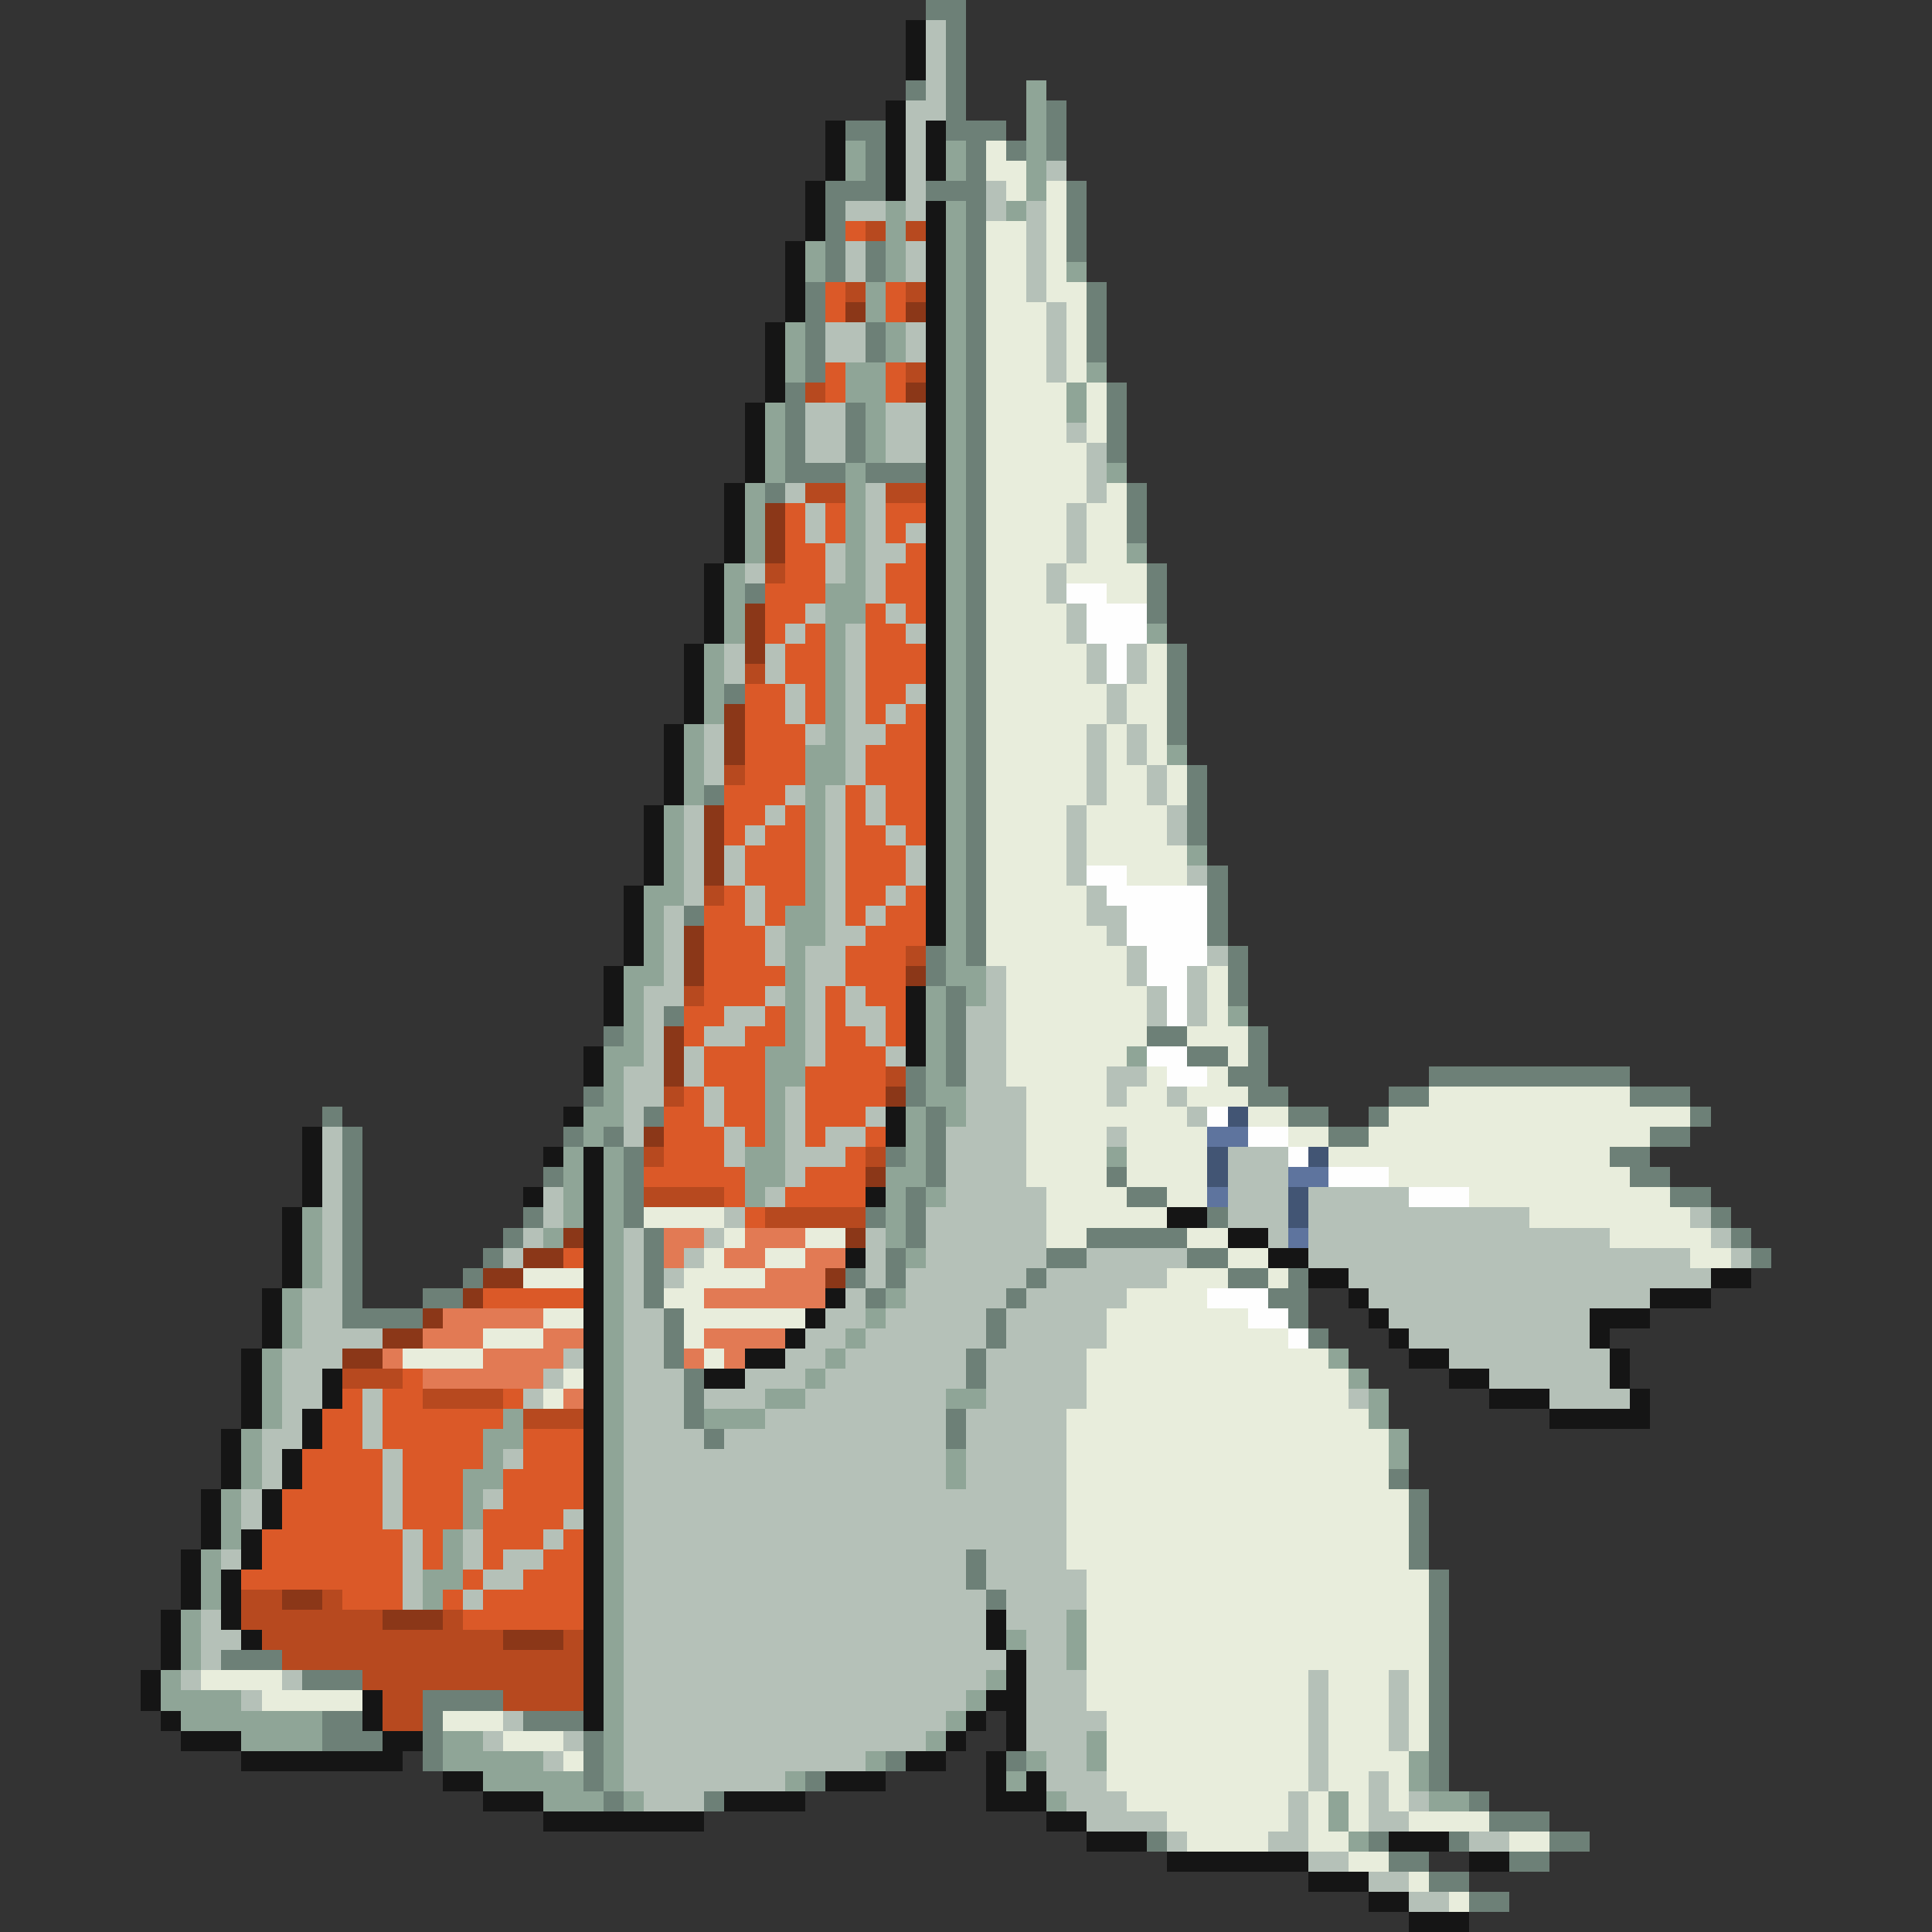 <svg xmlns="http://www.w3.org/2000/svg" viewBox="0 -0.5 96 96" shape-rendering="crispEdges">
<rect x="0" y="-0.5" width="96" height="96" fill="#333333" stroke="none"/>
<path stroke="#6d8077" d="M46 0h2M47 1h1M47 2h1M47 3h1M45 4h1M47 4h1M47 5h1M52 5h1M42 6h2M47 6h3M52 6h1M43 7h1M48 7h1M50 7h1M52 7h1M43 8h1M48 8h1M41 9h3M46 9h3M53 9h1M41 10h1M48 10h1M53 10h1M41 11h1M48 11h1M53 11h1M41 12h1M43 12h1M48 12h1M53 12h1M41 13h1M43 13h1M48 13h1M40 14h1M48 14h1M54 14h1M40 15h1M48 15h1M54 15h1M40 16h1M43 16h1M48 16h1M54 16h1M40 17h1M43 17h1M48 17h1M54 17h1M40 18h1M48 18h1M39 19h1M48 19h1M55 19h1M39 20h1M42 20h1M48 20h1M55 20h1M39 21h1M42 21h1M48 21h1M55 21h1M39 22h1M42 22h1M48 22h1M55 22h1M39 23h3M43 23h3M48 23h1M38 24h1M48 24h1M56 24h1M48 25h1M56 25h1M48 26h1M56 26h1M48 27h1M48 28h1M57 28h1M37 29h1M48 29h1M57 29h1M48 30h1M57 30h1M48 31h1M48 32h1M58 32h1M48 33h1M58 33h1M36 34h1M48 34h1M58 34h1M48 35h1M58 35h1M48 36h1M58 36h1M48 37h1M48 38h1M59 38h1M35 39h1M48 39h1M59 39h1M48 40h1M59 40h1M48 41h1M59 41h1M48 42h1M48 43h1M60 43h1M48 44h1M60 44h1M34 45h1M48 45h1M60 45h1M48 46h1M60 46h1M46 47h1M48 47h1M61 47h1M46 48h1M61 48h1M47 49h1M61 49h1M33 50h1M47 50h1M30 51h1M47 51h1M57 51h2M62 51h1M47 52h1M59 52h2M62 52h1M45 53h1M47 53h1M61 53h2M71 53h10M29 54h1M45 54h1M62 54h2M69 54h2M81 54h3M16 55h1M32 55h1M46 55h1M64 55h2M68 55h1M84 55h1M17 56h1M28 56h1M30 56h1M46 56h1M66 56h2M82 56h2M17 57h1M31 57h1M44 57h1M46 57h1M80 57h2M17 58h1M27 58h1M31 58h1M46 58h1M55 58h1M81 58h2M17 59h1M31 59h1M45 59h1M56 59h2M83 59h2M17 60h1M26 60h1M31 60h1M43 60h1M45 60h1M60 60h1M85 60h1M17 61h1M25 61h1M32 61h1M45 61h1M54 61h5M86 61h1M17 62h1M24 62h1M32 62h1M44 62h1M52 62h2M59 62h2M87 62h1M17 63h1M23 63h1M32 63h1M42 63h1M44 63h1M51 63h1M61 63h2M64 63h1M17 64h1M21 64h2M32 64h1M43 64h1M50 64h1M63 64h2M17 65h4M33 65h1M49 65h1M64 65h1M33 66h1M49 66h1M65 66h1M33 67h1M48 67h1M34 68h1M48 68h1M34 69h1M34 70h1M47 70h1M35 71h1M47 71h1M69 73h1M70 74h1M70 75h1M70 76h1M48 77h1M70 77h1M48 78h1M71 78h1M49 79h1M71 79h1M71 80h1M71 81h1M11 82h3M71 82h1M15 83h3M71 83h1M21 84h4M71 84h1M16 85h2M21 85h1M26 85h3M71 85h1M16 86h3M21 86h1M29 86h1M71 86h1M21 87h1M29 87h1M44 87h1M50 87h1M71 87h1M29 88h1M40 88h1M71 88h1M30 89h1M35 89h1M73 89h1M74 90h3M57 91h1M68 91h1M72 91h1M77 91h2M69 92h2M75 92h2M71 93h2M73 94h2" />
<path stroke="#151515" d="M45 1h1M45 2h1M45 3h1M44 5h1M41 6h1M44 6h1M46 6h1M41 7h1M44 7h1M46 7h1M41 8h1M44 8h1M46 8h1M40 9h1M44 9h1M40 10h1M46 10h1M40 11h1M46 11h1M39 12h1M46 12h1M39 13h1M46 13h1M39 14h1M46 14h1M39 15h1M46 15h1M38 16h1M46 16h1M38 17h1M46 17h1M38 18h1M46 18h1M38 19h1M46 19h1M37 20h1M46 20h1M37 21h1M46 21h1M37 22h1M46 22h1M37 23h1M46 23h1M36 24h1M46 24h1M36 25h1M46 25h1M36 26h1M46 26h1M36 27h1M46 27h1M35 28h1M46 28h1M35 29h1M46 29h1M35 30h1M46 30h1M35 31h1M46 31h1M34 32h1M46 32h1M34 33h1M46 33h1M34 34h1M46 34h1M34 35h1M46 35h1M33 36h1M46 36h1M33 37h1M46 37h1M33 38h1M46 38h1M33 39h1M46 39h1M32 40h1M46 40h1M32 41h1M46 41h1M32 42h1M46 42h1M32 43h1M46 43h1M31 44h1M46 44h1M31 45h1M46 45h1M31 46h1M46 46h1M31 47h1M30 48h1M30 49h1M45 49h1M30 50h1M45 50h1M45 51h1M29 52h1M45 52h1M29 53h1M28 55h1M44 55h1M15 56h1M44 56h1M15 57h1M27 57h1M29 57h1M15 58h1M29 58h1M15 59h1M26 59h1M29 59h1M43 59h1M14 60h1M29 60h1M58 60h2M14 61h1M29 61h1M61 61h2M14 62h1M29 62h1M42 62h1M63 62h2M14 63h1M29 63h1M65 63h2M85 63h2M13 64h1M29 64h1M41 64h1M67 64h1M82 64h3M13 65h1M29 65h1M40 65h1M68 65h1M79 65h3M13 66h1M29 66h1M39 66h1M69 66h1M79 66h1M12 67h1M29 67h1M37 67h2M70 67h2M80 67h1M12 68h1M16 68h1M29 68h1M35 68h2M72 68h2M80 68h1M12 69h1M16 69h1M29 69h1M74 69h3M81 69h1M12 70h1M15 70h1M29 70h1M77 70h5M11 71h1M15 71h1M29 71h1M11 72h1M14 72h1M29 72h1M11 73h1M14 73h1M29 73h1M10 74h1M13 74h1M29 74h1M10 75h1M13 75h1M29 75h1M10 76h1M12 76h1M29 76h1M9 77h1M12 77h1M29 77h1M9 78h1M11 78h1M29 78h1M9 79h1M11 79h1M29 79h1M8 80h1M11 80h1M29 80h1M49 80h1M8 81h1M12 81h1M29 81h1M49 81h1M8 82h1M29 82h1M50 82h1M7 83h1M29 83h1M50 83h1M7 84h1M18 84h1M29 84h1M49 84h2M8 85h1M18 85h1M29 85h1M48 85h1M50 85h1M9 86h3M19 86h2M47 86h1M50 86h1M12 87h8M45 87h2M49 87h1M22 88h2M41 88h3M49 88h1M51 88h1M24 89h3M36 89h4M49 89h3M27 90h8M52 90h2M54 91h3M69 91h3M58 92h7M73 92h2M65 93h3M68 94h2M70 95h3" />
<path stroke="#b5c1b8" d="M46 1h1M46 2h1M46 3h1M46 4h1M45 5h2M45 6h1M45 7h1M45 8h1M52 8h1M45 9h1M49 9h1M42 10h2M45 10h1M49 10h1M51 10h1M51 11h1M42 12h1M45 12h1M51 12h1M42 13h1M45 13h1M51 13h1M51 14h1M52 15h1M41 16h2M45 16h1M52 16h1M41 17h2M45 17h1M52 17h1M52 18h1M40 20h2M44 20h2M40 21h2M44 21h2M53 21h1M40 22h2M44 22h2M54 22h1M54 23h1M39 24h1M43 24h1M54 24h1M40 25h1M43 25h1M53 25h1M40 26h1M43 26h1M45 26h1M53 26h1M41 27h1M43 27h2M53 27h1M37 28h1M41 28h1M43 28h1M52 28h1M43 29h1M52 29h1M40 30h1M44 30h1M53 30h1M39 31h1M42 31h1M45 31h1M53 31h1M36 32h1M38 32h1M42 32h1M54 32h1M56 32h1M36 33h1M38 33h1M42 33h1M54 33h1M56 33h1M39 34h1M42 34h1M45 34h1M55 34h1M39 35h1M42 35h1M44 35h1M55 35h1M35 36h1M40 36h1M42 36h2M54 36h1M56 36h1M35 37h1M42 37h1M54 37h1M56 37h1M35 38h1M42 38h1M54 38h1M57 38h1M39 39h1M41 39h1M43 39h1M54 39h1M57 39h1M34 40h1M38 40h1M41 40h1M43 40h1M53 40h1M58 40h1M34 41h1M37 41h1M41 41h1M44 41h1M53 41h1M58 41h1M34 42h1M36 42h1M41 42h1M45 42h1M53 42h1M34 43h1M36 43h1M41 43h1M45 43h1M53 43h1M59 43h1M34 44h1M37 44h1M41 44h1M44 44h1M54 44h1M33 45h1M37 45h1M41 45h1M43 45h1M54 45h2M33 46h1M38 46h1M41 46h2M55 46h1M33 47h1M38 47h1M40 47h2M56 47h1M60 47h1M33 48h1M40 48h2M49 48h1M56 48h1M59 48h1M32 49h2M38 49h1M40 49h1M42 49h1M49 49h1M57 49h1M59 49h1M32 50h1M36 50h2M40 50h1M42 50h2M48 50h2M57 50h1M59 50h1M32 51h1M35 51h2M40 51h1M43 51h1M48 51h2M32 52h1M34 52h1M40 52h1M44 52h1M48 52h2M31 53h2M34 53h1M48 53h2M55 53h2M31 54h2M35 54h1M39 54h1M48 54h3M55 54h1M58 54h1M31 55h1M35 55h1M39 55h1M43 55h1M48 55h3M59 55h1M16 56h1M31 56h1M36 56h1M39 56h1M41 56h2M47 56h4M55 56h1M16 57h1M36 57h1M39 57h3M47 57h4M61 57h3M16 58h1M39 58h1M47 58h4M61 58h3M16 59h1M27 59h1M38 59h1M47 59h5M61 59h3M65 59h5M16 60h1M27 60h1M36 60h1M46 60h6M61 60h3M65 60h11M84 60h1M16 61h1M26 61h1M31 61h1M35 61h1M43 61h1M46 61h6M63 61h1M65 61h15M85 61h1M16 62h1M25 62h1M31 62h1M34 62h1M43 62h1M46 62h6M54 62h5M65 62h19M86 62h1M16 63h1M31 63h1M33 63h1M43 63h1M45 63h6M52 63h6M67 63h18M15 64h2M31 64h1M42 64h1M45 64h5M51 64h5M68 64h14M15 65h2M31 65h2M41 65h2M44 65h5M50 65h5M69 65h10M15 66h4M31 66h2M40 66h2M43 66h6M50 66h5M70 66h9M14 67h3M28 67h1M31 67h2M39 67h2M42 67h6M49 67h5M72 67h8M14 68h2M27 68h1M31 68h3M37 68h3M41 68h7M49 68h5M74 68h6M14 69h2M18 69h1M26 69h1M31 69h3M35 69h3M40 69h7M49 69h5M67 69h1M77 69h4M14 70h1M18 70h1M31 70h3M38 70h9M48 70h5M13 71h2M18 71h1M31 71h4M36 71h11M48 71h5M13 72h1M19 72h1M25 72h1M31 72h16M48 72h5M13 73h1M19 73h1M31 73h16M48 73h5M12 74h1M19 74h1M24 74h1M31 74h22M12 75h1M19 75h1M28 75h1M31 75h22M20 76h1M23 76h1M27 76h1M31 76h22M11 77h1M20 77h1M23 77h1M25 77h2M31 77h17M49 77h4M20 78h1M24 78h2M31 78h17M49 78h5M20 79h1M23 79h1M31 79h18M50 79h4M10 80h1M31 80h18M50 80h3M10 81h2M31 81h18M51 81h2M10 82h1M31 82h19M51 82h2M9 83h1M14 83h1M31 83h18M51 83h3M65 83h1M69 83h1M12 84h1M31 84h17M51 84h3M65 84h1M69 84h1M25 85h1M31 85h16M51 85h4M65 85h1M69 85h1M24 86h1M28 86h1M31 86h15M51 86h3M65 86h1M69 86h1M27 87h1M31 87h12M52 87h2M65 87h1M31 88h8M52 88h3M65 88h1M68 88h1M32 89h3M53 89h3M64 89h1M68 89h1M70 89h1M54 90h4M64 90h1M68 90h2M58 91h1M63 91h2M73 91h2M65 92h2M68 93h2M70 94h2" />
<path stroke="#8fa597" d="M51 4h1M51 5h1M51 6h1M42 7h1M47 7h1M51 7h1M42 8h1M47 8h1M51 8h1M51 9h1M44 10h1M47 10h1M50 10h1M44 11h1M47 11h1M40 12h1M44 12h1M47 12h1M40 13h1M44 13h1M47 13h1M53 13h1M43 14h1M47 14h1M43 15h1M47 15h1M39 16h1M44 16h1M47 16h1M39 17h1M44 17h1M47 17h1M39 18h1M42 18h2M47 18h1M54 18h1M42 19h2M47 19h1M53 19h1M38 20h1M43 20h1M47 20h1M53 20h1M38 21h1M43 21h1M47 21h1M38 22h1M43 22h1M47 22h1M38 23h1M42 23h1M47 23h1M55 23h1M37 24h1M42 24h1M47 24h1M37 25h1M42 25h1M47 25h1M37 26h1M42 26h1M47 26h1M37 27h1M42 27h1M47 27h1M56 27h1M36 28h1M42 28h1M47 28h1M36 29h1M41 29h2M47 29h1M36 30h1M41 30h2M47 30h1M36 31h1M41 31h1M47 31h1M57 31h1M35 32h1M41 32h1M47 32h1M35 33h1M41 33h1M47 33h1M35 34h1M41 34h1M47 34h1M35 35h1M41 35h1M47 35h1M34 36h1M41 36h1M47 36h1M34 37h1M40 37h2M47 37h1M58 37h1M34 38h1M40 38h2M47 38h1M34 39h1M40 39h1M47 39h1M33 40h1M40 40h1M47 40h1M33 41h1M40 41h1M47 41h1M33 42h1M40 42h1M47 42h1M59 42h1M33 43h1M40 43h1M47 43h1M32 44h2M40 44h1M47 44h1M32 45h1M39 45h2M47 45h1M32 46h1M39 46h2M47 46h1M32 47h1M39 47h1M47 47h1M31 48h2M39 48h1M47 48h2M31 49h1M39 49h1M46 49h1M48 49h1M31 50h1M39 50h1M46 50h1M61 50h1M31 51h1M39 51h1M46 51h1M30 52h2M38 52h2M46 52h1M56 52h1M30 53h1M38 53h2M46 53h1M30 54h1M38 54h1M46 54h2M29 55h2M38 55h1M45 55h1M47 55h1M29 56h1M38 56h1M45 56h1M28 57h1M30 57h1M37 57h2M45 57h1M55 57h1M28 58h1M30 58h1M37 58h2M44 58h2M28 59h1M30 59h1M37 59h1M44 59h1M46 59h1M15 60h1M28 60h1M30 60h1M44 60h1M15 61h1M27 61h1M30 61h1M44 61h1M15 62h1M30 62h1M45 62h1M15 63h1M30 63h1M14 64h1M30 64h1M44 64h1M14 65h1M30 65h1M43 65h1M14 66h1M30 66h1M42 66h1M13 67h1M30 67h1M41 67h1M66 67h1M13 68h1M30 68h1M40 68h1M67 68h1M13 69h1M30 69h1M38 69h2M47 69h2M68 69h1M13 70h1M25 70h1M30 70h1M35 70h3M68 70h1M12 71h1M24 71h2M30 71h1M69 71h1M12 72h1M24 72h1M30 72h1M47 72h1M69 72h1M12 73h1M23 73h2M30 73h1M47 73h1M11 74h1M23 74h1M30 74h1M11 75h1M23 75h1M30 75h1M11 76h1M22 76h1M30 76h1M10 77h1M22 77h1M30 77h1M10 78h1M21 78h2M30 78h1M10 79h1M21 79h1M30 79h1M9 80h1M30 80h1M53 80h1M9 81h1M30 81h1M50 81h1M53 81h1M9 82h1M30 82h1M53 82h1M8 83h1M30 83h1M49 83h1M8 84h4M30 84h1M48 84h1M9 85h7M30 85h1M47 85h1M12 86h4M22 86h2M30 86h1M46 86h1M54 86h1M22 87h5M30 87h1M43 87h1M51 87h1M54 87h1M70 87h1M24 88h5M30 88h1M39 88h1M50 88h1M70 88h1M27 89h3M31 89h1M52 89h1M66 89h1M71 89h2M66 90h1M67 91h1" />
<path stroke="#e8eddc" d="M49 7h1M49 8h2M50 9h1M52 9h1M52 10h1M49 11h2M52 11h1M49 12h2M52 12h1M49 13h2M52 13h1M49 14h2M52 14h2M49 15h3M53 15h1M49 16h3M53 16h1M49 17h3M53 17h1M49 18h3M53 18h1M49 19h4M54 19h1M49 20h4M54 20h1M49 21h4M54 21h1M49 22h5M49 23h5M49 24h5M55 24h1M49 25h4M54 25h2M49 26h4M54 26h2M49 27h4M54 27h2M49 28h3M53 28h4M49 29h3M55 29h2M49 30h4M49 31h4M49 32h5M57 32h1M49 33h5M57 33h1M49 34h6M56 34h2M49 35h6M56 35h2M49 36h5M55 36h1M57 36h1M49 37h5M55 37h1M57 37h1M49 38h5M55 38h2M58 38h1M49 39h5M55 39h2M58 39h1M49 40h4M54 40h4M49 41h4M54 41h4M49 42h4M54 42h5M49 43h4M56 43h3M49 44h5M49 45h5M49 46h6M49 47h7M50 48h6M60 48h1M50 49h7M60 49h1M50 50h7M60 50h1M50 51h7M59 51h3M50 52h6M61 52h1M50 53h5M57 53h1M60 53h1M51 54h4M56 54h2M59 54h3M71 54h10M51 55h8M62 55h2M69 55h15M51 56h4M56 56h4M64 56h2M68 56h14M51 57h4M56 57h4M66 57h14M51 58h4M56 58h4M69 58h12M52 59h4M58 59h2M73 59h10M32 60h4M52 60h6M76 60h8M36 61h1M40 61h2M52 61h2M59 61h2M80 61h5M35 62h1M38 62h2M61 62h2M84 62h2M26 63h3M34 63h4M58 63h3M63 63h1M33 64h2M56 64h4M27 65h2M34 65h6M55 65h7M24 66h3M34 66h1M55 66h9M20 67h4M35 67h1M54 67h12M28 68h1M54 68h13M27 69h1M54 69h13M53 70h15M53 71h16M53 72h16M53 73h16M53 74h17M53 75h17M53 76h17M53 77h17M54 78h17M54 79h17M54 80h17M54 81h17M54 82h17M10 83h4M54 83h11M66 83h3M70 83h1M13 84h5M54 84h11M66 84h3M70 84h1M22 85h3M55 85h10M66 85h3M70 85h1M25 86h3M55 86h10M66 86h3M70 86h1M28 87h1M55 87h10M66 87h4M55 88h10M66 88h2M69 88h1M56 89h8M65 89h1M67 89h1M69 89h1M58 90h6M65 90h1M67 90h1M70 90h4M59 91h4M65 91h2M75 91h2M67 92h2M70 93h1M72 94h1" />
<path stroke="#db5928" d="M42 11h1M41 14h1M44 14h1M41 15h1M44 15h1M41 18h1M44 18h1M41 19h1M44 19h1M39 25h1M41 25h1M44 25h2M39 26h1M41 26h1M44 26h1M39 27h2M45 27h1M39 28h2M44 28h2M38 29h3M44 29h2M38 30h2M43 30h1M45 30h1M38 31h1M40 31h1M43 31h2M39 32h2M43 32h3M39 33h2M43 33h3M37 34h2M40 34h1M43 34h2M37 35h2M40 35h1M43 35h1M45 35h1M37 36h3M44 36h2M37 37h3M43 37h3M37 38h3M43 38h3M36 39h3M42 39h1M44 39h2M36 40h2M39 40h1M42 40h1M44 40h2M36 41h1M38 41h2M42 41h2M45 41h1M37 42h3M42 42h3M37 43h3M42 43h3M36 44h1M38 44h2M42 44h2M45 44h1M35 45h2M38 45h1M42 45h1M44 45h2M35 46h3M43 46h3M35 47h3M42 47h3M35 48h4M42 48h3M35 49h3M41 49h1M43 49h2M34 50h2M38 50h1M41 50h1M44 50h1M34 51h1M37 51h2M41 51h2M44 51h1M35 52h3M41 52h3M35 53h3M40 53h4M34 54h1M36 54h2M40 54h4M33 55h2M36 55h2M40 55h3M33 56h3M37 56h1M40 56h1M43 56h1M33 57h3M42 57h1M32 58h5M40 58h3M36 59h1M39 59h4M37 60h1M28 62h1M24 64h5M20 68h1M17 69h1M19 69h2M25 69h1M16 70h2M19 70h6M16 71h2M19 71h5M26 71h3M15 72h4M20 72h4M26 72h3M15 73h4M20 73h3M25 73h4M14 74h5M20 74h3M25 74h4M14 75h5M20 75h3M24 75h4M13 76h7M21 76h1M24 76h3M28 76h1M13 77h7M21 77h1M24 77h1M27 77h2M12 78h8M23 78h1M26 78h3M17 79h3M22 79h1M24 79h5M23 80h6" />
<path stroke="#b7491f" d="M43 11h1M45 11h1M42 14h1M45 14h1M45 18h1M40 19h1M40 24h2M44 24h2M38 28h1M37 33h1M36 38h1M35 44h1M45 47h1M34 49h1M44 53h1M33 54h1M32 57h1M43 57h1M32 59h4M38 60h5M17 68h3M21 69h4M26 70h3M12 79h2M16 79h1M12 80h7M22 80h1M13 81h12M28 81h1M14 82h15M18 83h11M19 84h2M25 84h4M19 85h2" />
<path stroke="#8b3718" d="M42 15h1M45 15h1M45 19h1M38 25h1M38 26h1M38 27h1M37 30h1M37 31h1M37 32h1M36 35h1M36 36h1M36 37h1M35 40h1M35 41h1M35 42h1M35 43h1M34 46h1M34 47h1M34 48h1M45 48h1M33 51h1M33 52h1M33 53h1M44 54h1M32 56h1M43 58h1M28 61h1M42 61h1M26 62h2M24 63h2M41 63h1M23 64h1M21 65h1M19 66h2M17 67h2M14 79h2M19 80h3M25 81h3" />
<path stroke="#fefefe" d="M53 29h2M54 30h3M54 31h3M55 32h1M55 33h1M54 43h2M55 44h5M56 45h4M56 46h4M57 47h3M57 48h2M58 49h1M58 50h1M57 52h2M58 53h2M60 55h1M62 56h2M64 57h1M66 58h3M70 59h3M60 64h3M62 65h2M64 66h1" />
<path stroke="#425574" d="M61 55h1M60 57h1M65 57h1M60 58h1M64 59h1M64 60h1" />
<path stroke="#5e749e" d="M60 56h2M64 58h2M60 59h1M64 61h1" />
<path stroke="#e27a54" d="M33 61h2M37 61h3M33 62h1M36 62h2M40 62h2M38 63h3M35 64h6M22 65h5M21 66h3M27 66h2M35 66h4M19 67h1M24 67h4M34 67h1M36 67h1M21 68h6M28 69h1" />
</svg>